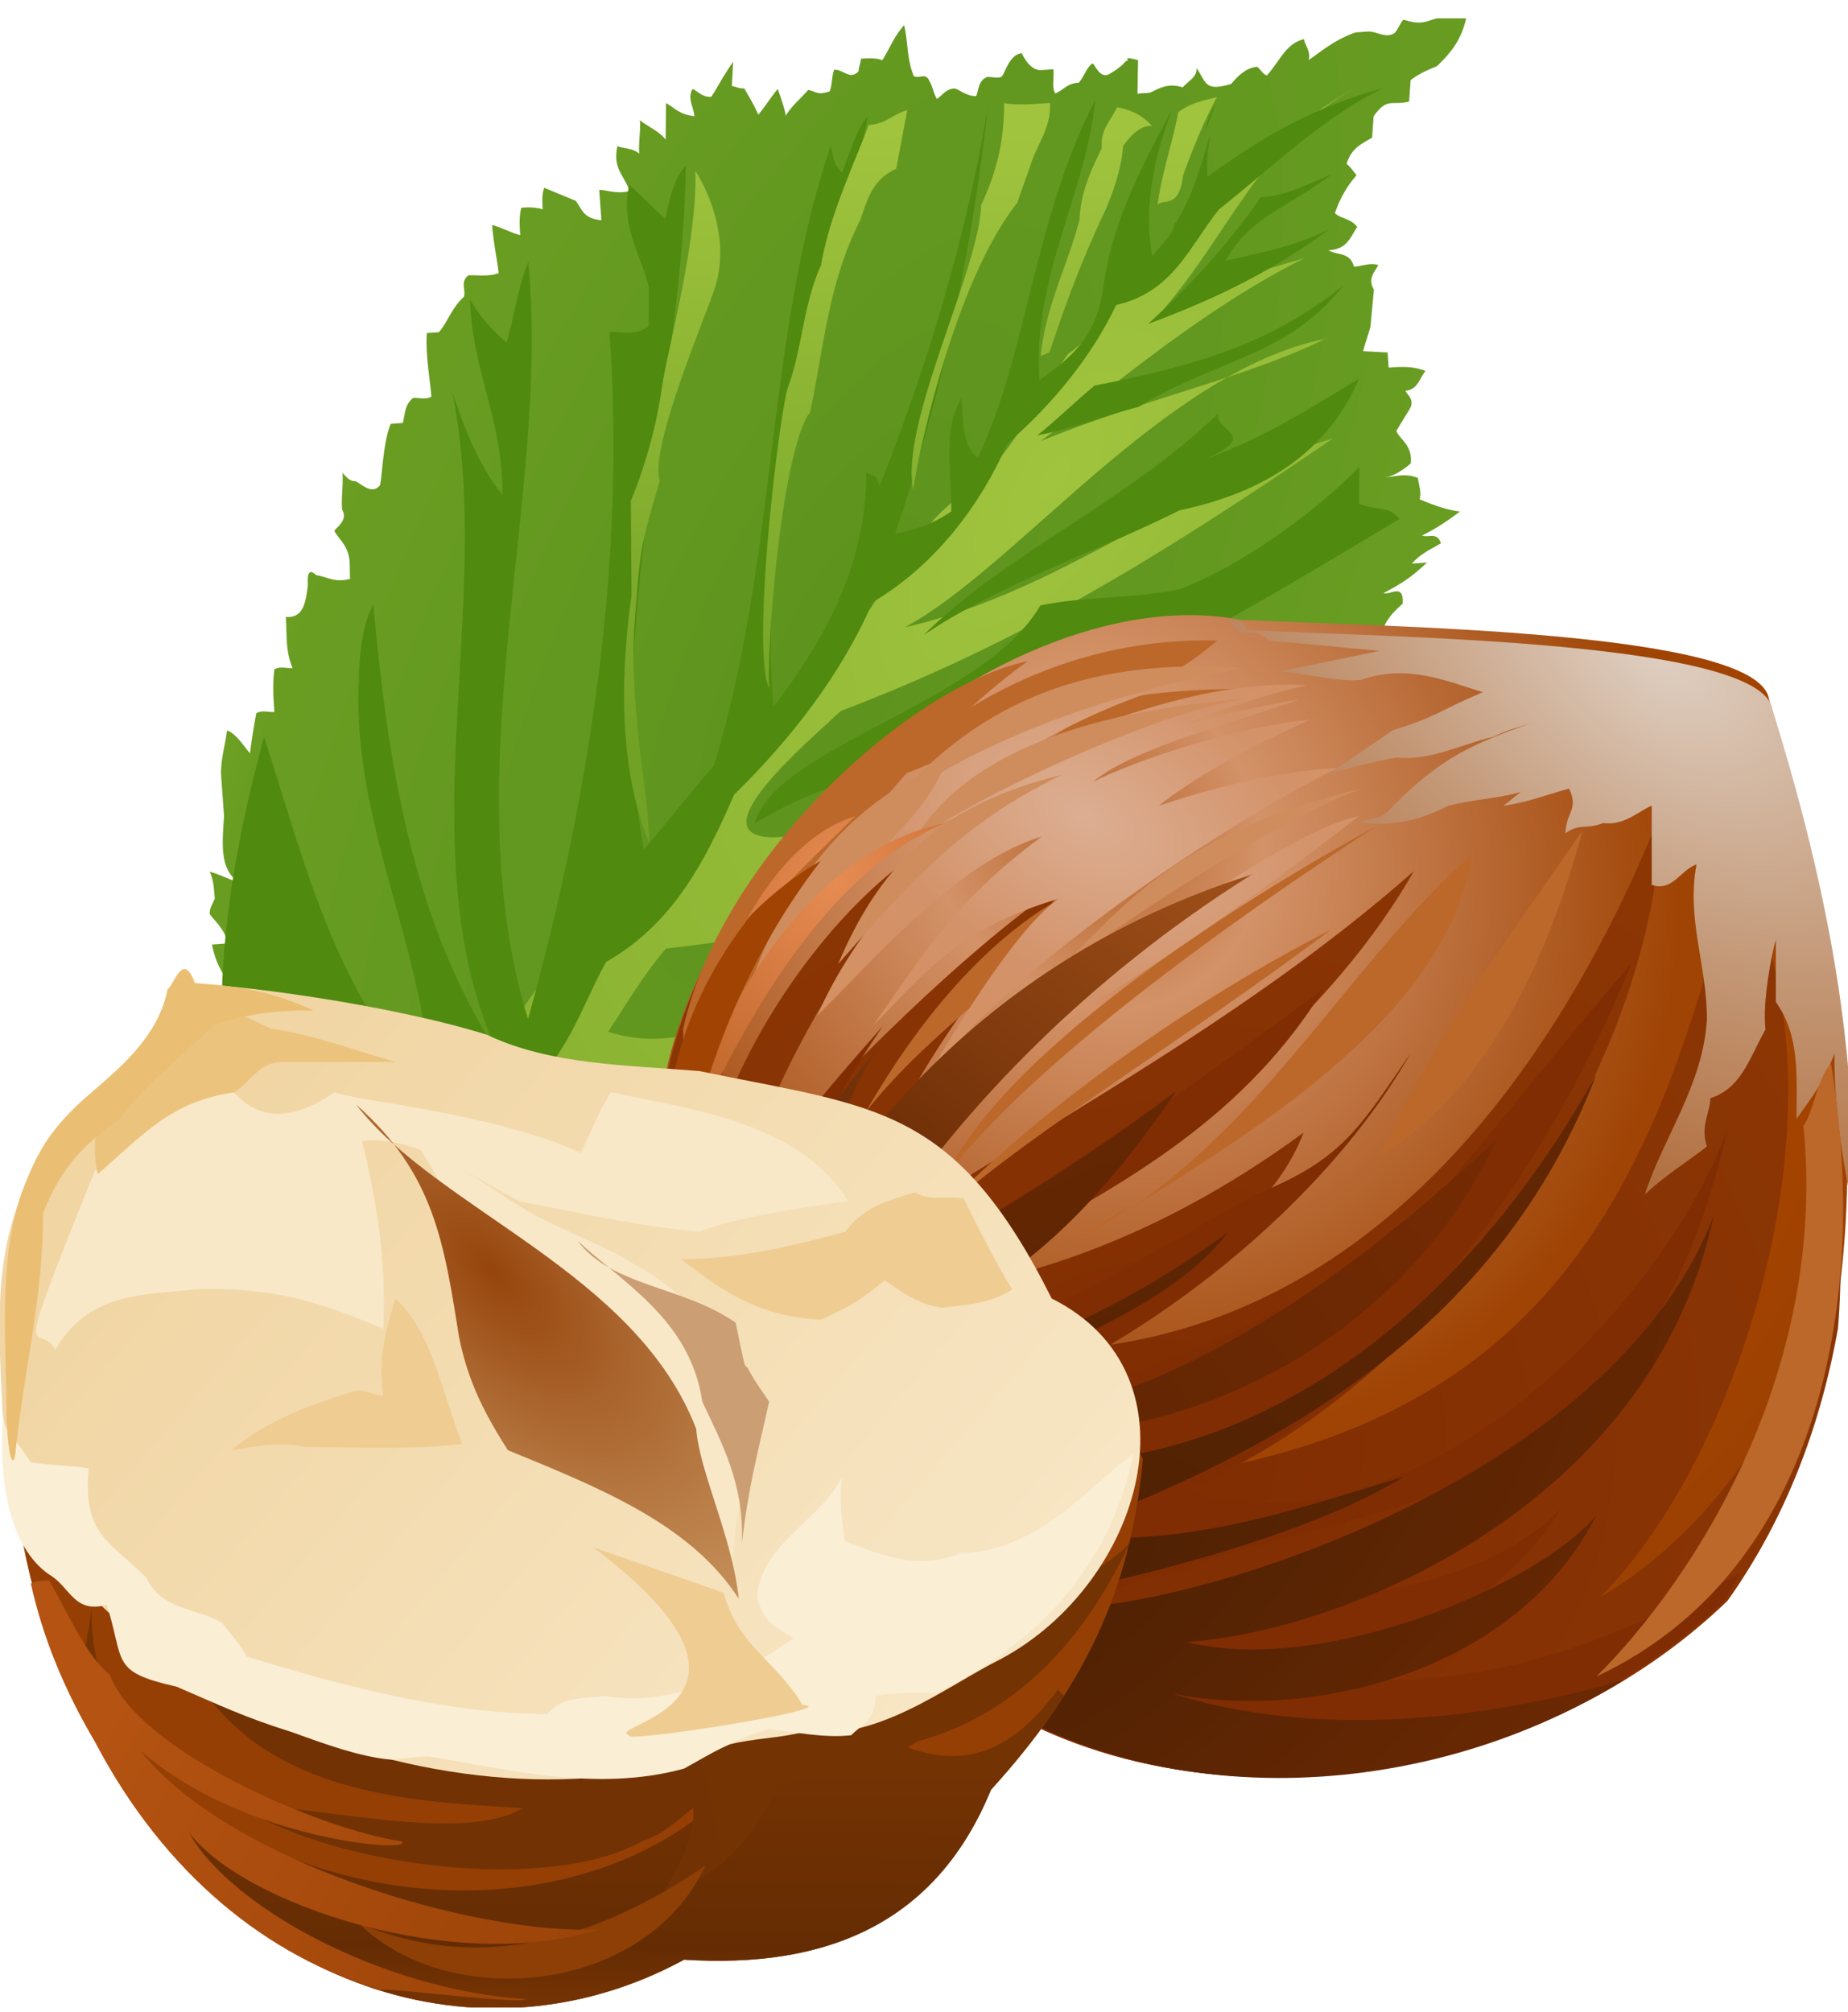 <svg width="90" height="98" fill="none" xmlns="http://www.w3.org/2000/svg"><g clip-path="url(#clip0)"><path d="M15.406 28.012c.6.105.917.379 1.644.179-.042-.59.073-1.042-.264-1.61-.17-.285-.327-.422-.496-.706-.01-.147.706-.495.368-1.063-.042-.59.063-1.19.02-1.779.159.137.327.421.622.4.306.126.791.684 1.202.21.116-.452.147-2.084.526-3l.59-.042c.116-.452.084-.894.505-1.22.296-.022.601.104.886-.064-.053-.737-.297-2.052-.223-3.095l.59-.042c.41-.473.653-1.231 1.211-1.716.127-.305-.2-.726.221-1.052.443-.032.896.084 1.476-.106-.032-.442-.254-1.463-.318-2.347.454.116.918.379 1.37.494-.03-.442-.063-.884.053-1.336.295-.021.59-.043 1.044.073-.022-.295-.054-.737.073-1.042l1.529.631c.326.421.358.863 1.254.947l-.106-1.473c.295-.022.907.23 1.486.041-.358-.863-.822-1.126-.602-2.178.306.126.749.094 1.065.368-.042-.59.074-1.042.031-1.632.317.274.928.526 1.255.947l.02-1.778c.464.263.633.547 1.381.641-.032-.442-.358-.863-.095-1.326.306.126.474.41.917.379.4-.621.526-.927 1.064-1.706l-.063 1.19c.148-.01.306.126.601.105.169.284.506.852.686 1.284.274-.316.674-.937.948-1.253 0 0 .37 1.01.39 1.305.264-.463.685-.79 1.096-1.263.453.115.464.263 1.044.073.126-.305.094-.747.22-1.053.443-.031.78.537 1.192.063-.011-.147.115-.452.105-.6.295-.02.738-.053 1.043.074.4-.621.516-1.074 1.064-1.706.211.874.117 1.621.476 2.484.306.126.58-.19.759.242.169.284.19.579.359.863.284-.169.41-.474.853-.506.148-.01.622.4 1.065.369.126-.306.095-.748.526-.927.296-.021.601.105.738-.053s.369-1.063.959-1.105c0 0 .359.863.95.82l.59-.042c.031.442-.084.895.084 1.18.432-.18.559-.485 1.149-.527.274-.316.39-.769.674-.937.158.136.348.715.78.536.285-.168.57-.337.843-.653.296-.02-.316-.273.59-.042l-.03 1.632.59-.043c.432-.179.854-.505 1.613-.263.274-.316.706-.495.674-.937.496.705.38 1.157 1.687.768.274-.316.685-.79 1.275-.832.158.137.327.42.474.41.685-.79.927-1.547 1.802-1.758.021.295.338.568.222 1.02.706-.494 1.264-.978 2.276-1.347l.59-.042c.443-.032.917.378 1.339.052.137-.158.263-.463.4-.621.148-.01.612.252 1.191.063.58-.19 1.307-.39 1.908-.285-.22 1.053-.62 1.674-1.453 2.474-.432.179-.864.358-1.286.684l-.073 1.042c-.875.211-1.054-.22-1.728.716l-.074 1.042c-.569.337-1 .516-1.243 1.274.158.137.158.137.485.558a5.308 5.308 0 00-1.053 1.853c.317.273.76.242 1.086.662-.4.622-.516 1.074-1.401 1.138.464.263 1.043.073 1.244.8.443-.033.727-.201 1.18-.085-.126.305-.547.631-.21 1.2l-.167 1.789c-.116.452-.242.758-.358 1.21l1.191.063.053.737c.59-.042 1.18-.085 1.792.168-.274.316-.379.916-.969.958.01.147.475.41.211.873l-.663 1.085c.18.431.79.684.707 1.578 0 0-.695.642-1.286.685.59-.043 1.023-.222 1.634.03.021.296.2.727.074 1.032.612.253 1.223.505 1.972.6-.422.326-1.127.82-1.844 1.168.306.127.727-.2.917.38-.569.336-1.001.515-1.412.989l.738-.053c-.695.642-1.117.969-2.118 1.485.306.126 1.001-.516.928.526-.559.484-.97.958-1.064 1.705.306.126.212.873.77.39-.274.315-.822.947-1.412.989.01.147.759.242.485.558-.284.168-.706.495-1.127.82.759.243 1.518.485 2.245.285-1.117.968-1.907 2.358-3.382 2.463.169.284.485.558.517 1-.422.326-.843.653-1.412.99.01.147.643.694.38 1.157-.886.064-1.93-.01-2.825-.093.18.431.633.547.38 1.157h-2.077c.022.295.76.243.201.727l-.706.495c-.126.305.2.726-.231.905-.875.21-1.434.695-2.488.474-.453-.115-.875.211-1.17.232.064.884.77.39 1.076.516.58-.19 1.054.22 1.054.22-.253.61-1.127.822-1.275.832-.274.316-.105.6-.073 1.042-.285.169-.728.2-1.16.38-.663 1.084.022.294-.084.894-.842.653-1.75.422-2.782.496l.064.884c-.285.168-.58.19-.865.358-.242.758-.42.326-.842.653-.886.063-1.792-.168-2.689-.252-.073 1.042.654.841.981 1.262-.432.18-.874.211-1.306.39-3.058-1.262-.559.484-.843.653-.285.168-.59.042-1.033.074l.042.59c-.569.336-1.17.231-1.907.284-.243.758.38 1.158.548 1.442-.695.642-1.591.558-2.613.78-.127.305.042.589.21.873-.59.042-1.19-.063-1.633-.031l.074 1.031c-.874.211-1.623.117-2.508.18.032.442.348.715.517 1 .18.431.337.568.506.852-.58.19-1.033.074-1.475.106-.285.168.031.442.042.59-.443.03-1.486-.043-1.634-.032l.075 1.031c-.443.032-1.487-.041-1.634-.03-.411.473-.253.61-.063 1.189-.422.326-.875.21-1.318.242.011.148-.115.453-.105.6-.41.474-.864.358-1.317.242-.263.464.19.58.359.863-.274.316-1.012.37-1.012.37-.263.462-.2 1.346-.189 1.494-.864.358-1.634-.031-2.382-.126-.105.6.222 1.021.412 1.6-.264.463-.58.19-.864.358-.116.453-.39.768-.506 1.22-.169-.283-.664-.988-.664-.988-.105.6-.4.62-.664 1.084-.59.042-.906-.231-1.212-.357l-2.066.147c-.19-.578-.348-.715-.823-1.126-1.191-.062-1.993-.894-2.478-1.451-1.243 1.274-1.716 2.937-2.211 4.305-.59.042-1.677-.62-1.824-.61 1.053-1.853 1.347-3.947 2.569-5.516-1.613.264-2.867-.683-4.112-1.482.454.115.58-.19.865-.359-1.371-.494-1.445-1.525-1.984-2.82-.211-.873-.875-1.863-1.066-2.441.285-.169.411-.474.696-.643-.633-.547-1.14-1.4-1.477-1.967.453.115.57-.337.854-.506-.644-.694-.855-1.568-.93-2.6.159.138.465.264.623.4-.19-.578-.38-1.157-.707-1.578.432-.179.738-.053 1.18-.084-.622-.4-1.128-1.253-1.455-1.674.442-.031.896.084 1.338.053-.654-.842-1.139-1.4-1.371-2.568l.738-.053c-.043-.59-.517-1-.844-1.42-.022-.295.115-.453.242-.758-.043-.59-.064-.885-.244-1.316.454.116.918.379 1.371.494-.938-.673-.739-2.02-.676-3.21l-.138-1.915c-.053-.737.189-1.495.283-2.242.454.115.96.968 1.118 1.105.095-.748.2-1.347.305-1.947.284-.169.59-.043.885-.064-.053-.737-.095-1.326-.001-2.073.285-.169.59-.043.885-.064-.358-.863-.264-1.61-.328-2.494.896.084.98-.81 1.075-1.558-.064-.884.252-.61.41-.474z" fill="url(#paint0_radial)"/><path d="M62.94 37.198c-4.743 2.117-9.897 2.634-14.387 4.14 1.046 4.22 3.058 1.262 4.597 2.04-2.75.938-6.103-.303-8.802-.702-3.688 2.337-7.788 3.075-11.91 3.519-1.095 1.263-1.885 2.652-2.822 4.053 3.342 1.093 5.881-.718 8.812-1.224l12.32-1.919c-3.91 1.317-8.146 2.213-11.93 3.224 2.056-.295 3.732.325 5.26.956-4.785-.545-10.055.424-13.343 2.14.401 1.453 1.772 1.947 2.732 2.916-2.076 2.073-5.25 1.264-7.683 2.475-1.297.537-1.665 1.6-2.34 2.537 2.246.284 4.133-.296 6.199-.444-2.94 2.433-7.756 3.518-10.34 2.666-.772-6.61 9.95-20.41 14.977-24.77 2.866-1.39 3.086-4.516 5.34-6.158 3.098-2.295 4.15-6.221 6.964-8.348 2.687-1.822 3.94-5.022 5.424-7.054 1.412-.99 1.791-1.905 2.74-3.158 3.782-3.085 7.163-7.622 11.304-9.844-4.562 2.548-6.162 7.106-9.449 10.896 2.14-1.19 4.9-1.98 6.935-2.57-4.869 2.422-9.2 6.139-12.855 8.918 4.752-1.97 10.012-3.086 13.88-4.992-7.895 1.602-15.068 11.15-20.495 14.056 7.736-1.739 14.015-7.224 20.844-9.194-8.482 5.791-15.3 9.982-23.962 13.268-1.528 1.443-7.123 6.138-3.265 6.158 8.728-.328 16.78-3.867 25.254-3.585z" fill="url(#paint1_radial)"/><path d="M68.162 25.272c-2.561 1.516-5.828 3.527-8.968 5.233.759.242 1.17-.232 1.824.61-2.361.17-4.406.612-6.419 1.497-2.856 1.537-6.618 2.843-9.77 4.402-2.76.79-5.385 1.422-8.083 3.096 1.063-3.778 11.15-5.834 13.92-10.623 2.192-.453 4.427-.317 6.767-.781 2.887-1.096 6.417-3.57 8.767-5.96l-.02 1.779c.917.379 1.338.052 1.981.747zm-.77-20.977c-2.73 1.232-5.364 3.79-8.03 5.907-1.495 1.884-2.232 4.01-5.004 4.654-1.158 2.452-3.065 4.81-5.299 6.748-1.274 2.905-3.433 5.874-6.563 7.727-1.526 3.516-3.97 6.653-6.741 9.37-1.4 3.21-2.959 6.284-6.236 8.148-1.316 2.316-2.242 5.937-5.425 7.053-.653 1.232 1.52 2.557-1.811 3.684-.938 1.4-2.211 4.306-3.897 5.611-3.563-.04-11.282-6.301-5.527-27.3 1.9 5.788 3.421 12.492 8.062 17.196-.003-6.22-3.57-12.482-3.468-19.303.042-1.484.072-3.115.725-4.347.69 7.504 1.842 15.272 6.02 21.786-4.422-9.903-.075-21.62-2.167-32.133.57 1.736 1.298 3.61 2.437 5.01.03-3.706-1.468-5.968-1.575-9.515.506.852.991 1.41 1.782 2.094.358-1.21.547-2.705 1.052-3.926 1.113 11.324-3.697 24.85-.012 36.88 2.946-10.579 4.785-22.115 3.967-33.46.59-.043 1.202.21 1.908-.285l.01-1.927c-.413-1.6-1.404-3.01-.952-4.967.475.41 1.118 1.105 1.75 1.652.232-.906.316-1.8 1-2.59-.12 10.673-4.025 22.357-2.048 33.324.959-1.106 2.318-2.832 3.413-4.096 3.126-10.147 2.509-20.767 5.687-30.177.19.579.053.737.538 1.294.39-.768.6-1.968 1.285-2.758-1.86 9.168-5.46 18.905-4.602 28.767 2.17-2.821 4.56-6.695 4.516-11.431.317.273.443-.032.644.694 2.263-5.642 4.304-12.305 5.323-18.747-.818 7.168-2.237 14.23-4.563 21.062 1.022-.221 1.75-.421 2.74-1.084.01-1.927-.434-3.968.492-5.516.075 1.032.023 2.368.803 2.905 2.443-5.21 2.724-11.6 5.715-17.442-.42 4.473-3.084 8.663-2.723 13.673 1.549-1.148 2.676-1.969 3.096-4.369.368-3.136 1.8-5.905 3.369-8.831-.747 1.979-1.452 4.547-.966 7.178.263-.463.97-.958 1.074-1.558.938-1.4 1.274-2.905 1.758-4.421-.105.6-.2 1.347-.146 2.084 2.676-1.969 5.385-3.496 8.588-4.318zM58.653 6.55c.105-.6.358-1.21.495-1.368-.116.452-.38.915-.495 1.368zm7.533 11.902c-1.527 3.516-4.498 5.506-8.735 6.402-4.152 2.074-8.79 3.591-12.467 6.076 4.014-3.99 9.916-6.486 14.351-10.803-.231.906 2.15 1.031-.726 2.274 3.035-1.106 5.016-2.433 7.577-3.95zm-.772-4.536c-2.718 3.453-6.123 3.549-9.958 5.897-1.602.41-3.478 1.137-4.943 1.39.843-.652 1.812-1.61 2.792-2.421 4.68-.928 8.463-1.94 12.109-4.866zm-.54-5.442c-2.108 1.632-4.005 2.065-5.185 4.223 1.898-.433 3.363-.686 5.08-1.55-2.676 1.97-5.395 3.35-8.862 4.634 1.949-1.768 3.877-3.832 5.489-6.169 1.328-.095 2.181-.6 3.477-1.138z" fill="#508A0F"/><path d="M44.183 5.366c-.728.2-.99.663-1.876.726-.874 2.285-1.906 4.432-2.326 6.832-.895 1.99-.894 4.063-1.641 6.041-.463 1.811-1.754 12.715-.878 14.578-.149-2.063.637-11.746 1.995-13.473.663-3.157.883-6.283 2.441-9.357.368-1.063.6-1.968 1.748-2.495l.537-2.852zm4.722-.339c0 2.074-.483 3.59-1.126 4.969-.072 3.115-3.978 10.652-3.302 13.862.294-2.095 2.082-10.22 5.073-13.99.242-.757.495-1.368.737-2.125.379-.916.916-1.695.842-2.727-.886.064-1.623.117-2.224.011zm10.361-.297c-.727.2-1.17.232-1.876.727-.326 1.652-.82 3.02-1.01 4.515.275-.316 1.055.22 1.233-1.421.495-1.368 1-2.59 1.653-3.821zm-4.859.496c-.39.768-.811 1.095-.747 1.979-.516 1.074-1.032 2.147-1.084 3.484-.579 2.263-1.632 4.116-1.894 6.652l.432-.179c.853-2.579 1.6-4.558 2.758-7.01.38-.916.748-1.98.82-3.021 0 0 .664-1.084 1.413-.99-.485-.558-1.097-.81-1.698-.915zm-20.542 3.1c.107 3.547-1.43 8.989-1.618 10.483a23.546 23.546 0 01-1.526 5.59l.035 4.588c-.589 4.19-.565 8.631.87 12.083-.043-2.663-1.1-7.03-.67-11.356.22-3.126.346-3.432 1.177-6.305-.56-1.59 2.494-8.62 2.725-9.526.832-2.874-.993-5.557-.993-5.557z" fill="url(#paint2_linear)"/><path d="M60.461 30.192c-12.257-2.347-29.886 13.576-28.375 27.656.168 10.057 7.723 17.264 13.936 23.466 10.074 8.213 27.703 6.537 37.945-3.352 8.731-12.571 6.548-29.668 2.183-43.915-.504-3.352-18.805-3.52-25.689-3.855z" fill="url(#paint3_radial)"/><path d="M43.335 35.89c-6.884 5.532-12.089 14.08-11.081 21.958.168 10.057 7.723 17.264 13.936 23.466 10.074 8.213 27.703 6.537 37.945-3.352 2.854-4.023 4.533-8.549 5.373-13.242a34.21 34.21 0 000-5.866c-.672 7.375-5.037 15.085-11.585 18.94 7.22-7.207 12.592-25.477 6.548-35.534-3.358 13.242-7.556 25.31-24.01 28.997 10.746-5.866 20.148-19.275 20.484-31.847-4.701 11.901-13.768 25.31-29.047 26.316 3.862-3.017 9.738-5.699 11.585-10.56-5.037 3.688-10.577 6.37-16.79 7.543 8.06-5.7 17.294-11.733 22.163-20.281-8.563 7.542-18.469 12.57-27.871 18.772 2.014-6.872 6.044-13.074 11.753-18.772-4.87 2.849-13.097 11.062-16.79 15.755 1.343-4.693 5.205-13.074 11.585-18.102-6.213 2.011-13.6 12.571-13.6 20.281.336-1.34-.168-14.917 11.92-24.304-1.007 0-1.846-.167-2.518-.167z" fill="url(#paint4_radial)"/><path d="M60.125 30.192h-.335c.671 1.173 1.175.168 2.014 1.006l5.373.503-4.869 1.005c.84 0 3.526.67 4.198.335 2.182-.67 4.03.168 5.708.67-2.35 1.007-2.183 1.174-4.365 1.845l-3.19 2.179c.84-.336 3.19-.838 3.358-.838 1.679.167 3.19-.67 4.7-1.006.672-.335 1.344-.503 1.848-.67-2.855 1.005-4.366 1.676-6.716 4.022-.672.838-1.175.503-1.68.838 1.848.168 3.023-.167 4.366-.838 1.343-.335 2.35-.335 3.526-.67l-.84.67c1.176-.168 2.015-.503 3.19-.838.504 1.006-.167 1.173-.167 2.18.671-.504 1.007-.169 1.847-.504 1.007.168 1.847-.67 2.35-.838v3.855c1.008.336 1.343-.67 2.183-1.005-.504 2.681.504 4.86.504 7.542-.168 3.185-2.183 5.867-3.022 8.549.839-.838 2.182-1.677 3.022-2.347-.336-1.006.168-1.676.168-2.347 1.51-.503 1.846-1.843 2.686-3.352-.168-1.34.336-3.855.504-4.358v3.017c1.175 1.676 1.007 3.52 1.007 5.699.84-1.173 1.343-1.844 1.847-3.185 0 2.682.336 4.861.84 7.375.335-8.213-1.512-16.593-3.862-24.136-.504-3.352-18.805-3.52-25.521-3.855-.336-.503-.504-.503-.672-.503z" fill="url(#paint5_radial)"/><path d="M59.286 31.197c-6.884-.167-12.593 2.85-16.79 7.04 2.854-.838 6.548-3.017 9.738-3.017-1.511 1.174-3.526 1.844-4.701 3.855 3.022-1.676 5.54-3.184 9.066-3.184 1.68-1.174 2.351-2.18 4.702-2.347-3.19 0-6.045.168-9.067 1.006 2.686-.67 4.701-1.341 7.052-3.353zm7.723 9.052c-3.694 2.01-17.462 9.889-20.987 17.096 4.197-5.531 13.767-12.403 20.987-17.096zm10.074.167c-3.861 5.699-7.052 9.722-9.906 15.924 5.373-3.353 8.227-9.722 9.906-15.924zM71.71 41.59c-5.708 5.028-9.57 12.403-16.622 17.264C61.468 54.83 70.535 49.3 71.71 41.59zM55.088 58.686c-.84.503-1.679 1.006-2.35 1.509.84-.336 1.51-.838 2.35-1.509zm.336-16.426c-6.044 1.34-10.578 7.207-13.264 11.9 3.526-4.525 10.242-8.883 13.264-11.9zm2.519 1.508c-7.556 2.85-13.265 9.554-14.944 14.75 3.694-4.525 9.235-10.392 14.944-14.75zm6.883 1.509c-7.555 3.855-16.79 10.392-22.162 17.264 3.358-5.028 12.088-9.721 22.162-17.264z" fill="#BC682A"/><path d="M57.103 33.376c-5.037 1.174-11.92 2.515-14.775 7.878 1.847-.335 3.526-1.34 5.708-1.843-2.182 1.173-6.548 6.034-8.227 10.056 2.687-2.681 6.884-7.542 10.914-8.716-4.533 3.353-6.044 6.202-8.227 9.22 2.518-2.515 4.03-4.694 9.066-6.202-2.686 1.843-7.051 9.889-7.22 10.056 2.855-5.363 14.944-13.576 20.82-16.426-3.022.168-6.212 1.006-8.73 1.844 1.678-1.341 4.365-2.85 7.387-4.19-3.694.335-8.563 2.011-10.578 3.017 2.015-1.676 6.884-2.85 10.074-4.023-1.846.335-3.526.67-5.372 1.173.84-.503 4.7-1.676 5.708-1.844-5.373-.335-11.081 2.347-13.936 3.353 2.015-1.341 5.037-2.682 7.388-3.353zm9.067 6.37c-3.358.67-11.921 6.704-15.783 10.895 6.38-3.855 11.081-7.208 15.783-10.895z" fill="url(#paint6_radial)"/><path d="M79.434 46.953c-3.526 4.023-7.22 8.884-11.25 13.41 0-.168.169-.336.169-.504-5.877 5.196-16.119 7.878-23.674 10.56 1.846-.838 3.357-1.006 4.7-2.514 7.388-3.185 15.28-9.554 19.31-16.594-2.52 3.688-3.359 5.196-7.556 6.872-6.716 3.688-13.432 8.549-21.492 8.046 8.563-6.034 18.973-8.549 24.85-18.103-7.892 5.867-15.783 11.398-24.514 15.589-1.175.502-2.182.67-3.358 1.676 1.176-5.7 3.023-10.56 6.38-15.42-3.525 4.022-7.22 8.045-8.563 13.744-.335-4.19-.167-8.549-.167-12.907a72.332 72.332 0 00-2.183 6.202v.838c.168 10.057 7.723 17.264 13.936 23.466 10.074 8.213 27.703 6.537 37.945-3.352.336-.503.504-1.006.84-1.341-7.052 3.52-11.585 5.531-19.98 5.196 4.197-1.844 8.563-4.19 11.249-8.38-5.54 5.53-16.118 4.525-23.842 4.86 13.432-6.034 27.2-2.682 31.901-23.298-3.19 8.715-15.279 21.119-26.36 17.599 10.074-4.358 18.133-16.761 21.659-25.645z" fill="#802D03"/><path d="M51.73 37.734c-5.54 1.341-8.73 4.023-10.913 9.22 3.526-4.023 6.044-6.873 10.913-9.22zm14.608.67c-8.395 2.012-11.25 5.197-14.608 8.717 6.213-4.526 12.089-7.878 14.608-8.716z" fill="#CF8D5E"/><path d="M60.461 32.538c-7.052-.503-12.593 1.341-17.126 6.705 4.533-3.352 11.082-5.531 17.126-6.705zm-15.95 8.381c4.365-2.85 12.424-6.37 16.118-6.872-6.884.503-13.432 2.346-16.118 6.872z" fill="#CF8D5E"/><path d="M34.269 65.223c1.679-4.86 5.372-10.56 8.563-14.247-1.847 2.514-3.358 8.045-3.358 8.045 1.679-1.843 7.22-11.9 21.49-16.426C44.679 52.82 37.795 67.57 38.97 69.916c-.84 1.676-2.855-4.358-4.701-4.693z" fill="url(#paint7_linear)"/><path d="M57.271 53.155c-11.753 8.716-18.805 10.56-19.98 13.074 0-3.52.672-7.04 2.015-10.56-1.847 3.52-3.862 6.872-3.694 11.565-1.008-1.843-1.68-4.022-2.183-6.536 0 1.34 0 2.514.168 3.855 2.519 6.704 7.891 12.068 12.593 16.761 8.73 7.04 22.666 6.872 32.908.503-6.884 2.011-15.11 2.85-21.995.67 6.716 1.341 16.79-1.005 20.652-8.716-2.686 3.353-13.264 7.878-19.98 6.202 7.555-.503 22.666-6.537 25.689-20.784-5.541 14.582-31.062 20.784-33.748 18.773 5.372-1.006 14.103-3.185 18.637-6.035-5.541 1.677-10.746 3.52-17.126 2.85 11.417-4.19 21.827-10.224 26.528-22.46-5.205 9.386-14.943 19.946-29.383 18.94 3.862-1.006 7.556-2.85 11.25-5.531-5.205 2.347-13.096 5.196-19.141 3.687 3.022-.838 15.615-4.358 19.309-9.386-5.205 3.855-13.097 7.71-16.79 5.699 6.548-3.352 9.906-6.202 14.271-12.571zM39.306 55.5c.336-.838.84-1.676 1.175-2.514-.336.838-.84 1.676-1.175 2.514z" fill="url(#paint8_radial)"/><path d="M33.261 50.138c1.847-8.381 11.082-16.762 16.79-17.935-7.555 5.364-16.622 18.94-17.126 25.98-.84-1.005.504-6.704.336-8.045z" fill="#BC682A"/><path d="M46.022 37.232c-5.877 2.178-9.235 8.38-10.242 13.576 1.343-6.37 8.395-8.883 10.242-13.576z" fill="#CF8D5E"/><path d="M45.686 69.581c10.578-.335 19.812-7.208 27.2-14.08-4.701 10.225-16.455 15.924-27.2 14.08z" fill="url(#paint9_linear)"/><path d="M89.172 51.814c-.671.67-.84 2.346-1.343 3.017 1.175 11.9-5.205 21.957-10.074 26.818 11.081-5.196 13.264-18.773 11.417-29.835z" fill="#BC682A"/><path d="M41.656 39.746c-3.19 1.005-5.205 4.525-6.548 7.542 1.343-2.681 4.03-5.028 6.548-7.542zm4.366.335c-8.731 1.844-13.096 14.08-13.768 18.773 2.35-6.034 6.884-15.924 13.768-18.773z" fill="url(#paint10_radial)"/><path d="M36.283 44.942c-3.526 4.693-4.533 9.721-3.526 15.42.84-6.704 3.19-13.241 7.22-18.437-1.847 1.005-3.694 2.85-3.694 3.017z" fill="#A14302"/><path d="M1.947 58.663C-.273 68.56.023 76.684 4.758 84.808c6.51 12.26 18.792 15.953 28.557 10.636 6.955.443 12.281-1.773 14.945-8.272 4.439-4.875 6.806-9.602 7.398-16.1-3.7-8.716-51.196-20.976-53.711-12.409z" fill="#953F05"/><path d="M4.462 78.31c-.148 1.329-.444 2.658-.888 4.135.296.739.74 1.625 1.184 2.364 6.51 12.26 18.791 15.952 28.557 10.635 6.954.443 12.281-1.773 14.945-8.272 1.331-1.477 2.515-2.954 3.55-4.58l-.295-.295c-2.072 2.807-4.587 4.284-8.286 2.364-2.22 1.181-4.883 1.92-7.547 2.215-.443.444-1.331.739-1.48 1.478-10.653 8.272-30.036 1.772-29.74-10.045z" fill="url(#paint11_linear)"/><path d="M25.473 88.058c-2.96 1.773-10.062-.148-13.909-.148 4.883 3.102 15.24 4.284 19.68 1.773 1.035-.296 1.923-1.182 2.515-1.625.148 1.625-.888 2.954-1.332 3.988 2.516-.295 4.587-2.954 5.475-5.17 2.663-.295 4.587-.738 6.806-2.068 5.327-1.477 8.434-5.613 10.358-9.749-3.7 4.875-31.665 8.715-31.665 8.715-.887-2.658-11.393-2.215-13.316-1.181 3.699 4.874 10.21 5.17 15.388 5.465z" fill="url(#paint12_linear)"/><path d="M8.605 47.881c-.444 1.625-.74 2.955-2.22 3.693C-1.012 57.63-.124 62.653.172 69.891c2.516 12.703 23.526 20.384 35.364 15.066 1.183-.295 2.367-.295 3.55-.59 3.7.442 6.955-2.217 9.618-3.546 6.955-3.693 9.914-13.885 2.516-17.578-4.735-9.453-8.582-9.305-17.164-11.078-3.551-.295-7.25-.295-10.357-1.773-4.735-1.477-12.43-2.51-15.093-2.51z" fill="url(#paint13_linear)"/><path d="M10.38 52.164c-2.219 1.182-3.846 3.25-5.77 4.875-4.291 10.635-2.663 7.09-1.924 8.715 1.628-2.807 4.143-2.66 6.807-2.955 3.699-.147 6.066.591 9.174 1.92.148-3.397-.296-6.055-1.036-9.157 2.663-.296 5.327 1.772 7.694 2.954 3.107.59 5.623 1.181 8.73 1.477 1.627-.739 6.954-1.477 7.25-1.477-2.367-3.988-8.286-4.58-11.541-5.318-.592.886-1.036 2.068-1.48 2.954-4.143-1.92-10.801-2.51-11.985-2.954-4.143 2.807-5.179-.886-5.918-1.034z" fill="#F8E8C7"/><path d="M20.294 55.71c2.368 1.18 3.848 2.363 5.623 3.397 1.628.886 3.7 1.624 5.03 2.51 1.185.592 2.368 1.626 3.256 2.512-.148 1.33.296 2.51.74 3.693.592.738 1.184 1.477 1.776 1.92-.444 2.068-.888 3.988-1.036 6.204 0 .443.148.886.296 1.33-2.516-3.25-5.623-7.239-8.73-10.34-2.664-3.25-5.031-8.273-6.955-11.227z" fill="#F8E8C7"/><path d="M22.366 65.163c.444 2.216 1.331 3.84 2.367 5.465 4.291 1.773 8.878 3.545 11.245 7.238-.295-2.954-1.923-6.204-2.071-8.272-2.96-7.68-12.577-10.635-16.572-15.805 3.847 3.397 4.29 6.795 5.03 11.374z" fill="url(#paint14_radial)"/><path d="M44.56 58.073c-1.48.443-2.515.738-3.403 1.92-3.255.886-5.622 1.33-7.99 1.33 2.072 1.624 3.847 2.806 6.807 2.953 1.331-.59 2.071-1.033 3.107-1.92.888.591 1.627 1.182 2.811 1.33 1.184-.148 2.22-.148 3.403-.887-.74-1.181-1.627-2.954-2.367-4.431-.888-.148-1.628.148-2.367-.295zm-25.301 5.17c-.444 1.477-.888 2.954-.592 4.726-.592 0-1.036-.443-1.628-.147-1.923.59-3.995 1.329-5.77 2.806 1.035-.148 2.367-.443 3.55-.148 2.516 0 5.18.148 7.695-.147-1.036-2.66-1.48-5.466-3.255-7.09z" fill="#EFCD92"/><path d="M.171 68.708c-.296 3.397.296 6.647 2.22 7.976 1.035.591 1.183 1.92 2.811 1.477.888 2.807.148 3.25 3.403 3.989 2.072.886 3.255 1.477 5.623 2.215 1.627.591 3.255 1.182 4.735 1.33.591 0 1.183-.148 1.923-.148 3.7.59 8.138 1.773 12.43.59 1.33-.738 2.515-1.476 4.142-1.92 1.332.148 2.664.444 3.995.296.592-.59 1.184-.739 1.184-1.92.888-.148 1.923-.148 2.96-.148 4.882-2.363 8.433-6.056 9.617-11.67-2.367 1.773-4.587 4.728-8.434 4.875-1.924.739-3.403.296-5.623-.59-.148-.74-.296-2.069-.148-3.103-1.183 2.216-3.995 3.25-4.143 5.909.444 1.182.592 1.182 1.776 1.92l-2.663 1.773c-1.924.59-4.143 1.477-6.51 1.034-1.037.147-2.072 0-2.812.886-4.735 0-9.914-1.33-14.649-2.806-.296-.591-.74-1.034-1.183-1.625-1.184-.739-2.96-.591-3.7-2.216-1.775-1.772-3.107-2.068-2.81-5.318-.889-.147-1.924-.147-2.812-.295C.319 69.446.17 69.742.17 68.708z" fill="#FAEED5"/><path d="M28.137 60.436c1.627 2.216 5.178 2.216 7.694 3.988.148.739.296 1.477.444 2.068l.148.148c.295.59.74 1.181 1.035 1.625-.592 2.658-1.035 4.283-1.331 6.942.148-2.954-1.036-5.022-1.924-6.942-.592-3.989-3.847-5.761-6.067-7.83z" fill="#CB9E74"/><path d="M17.483 93.671c5.918 2.511 11.69.739 16.868-2.806-2.96 6.351-12.577 7.09-16.868 2.806z" fill="#8E3F05"/><path d="M2.39 76.98c-.295 0-.591 0-.887.147.592 2.66 1.628 5.17 3.107 7.681 3.403 6.5 8.434 10.488 13.909 12.113.296-.148 6.806.738 7.102.443-7.102-.443-14.5-4.58-16.424-8.124 2.663 3.545 13.021 6.942 19.975 4.727-5.918.295-18.051-3.25-22.342-8.715 5.03 4.43 13.464 5.022 12.725 4.43-3.995-.59-12.873-4.43-14.205-8.123-1.184-.886-2.22-3.398-2.96-4.58z" fill="url(#paint15_linear)"/><path d="M4.758 57.186c-.592-2.954.74-4.283 3.255-5.465.296-.739 1.184-2.068 1.48-2.511 1.627-.296 2.367.295 3.699.886 2.072.296 3.995 1.034 6.067 1.625h-5.475c-1.184 0-1.48.886-2.368 1.477-3.107.443-4.438 2.068-6.658 3.988z" fill="#ECC37D"/><path d="M.763 70.628c.444-4.136 1.332-7.386 1.332-11.521.887-2.364 2.22-3.545 3.699-4.58 1.331-1.772 3.107-3.101 4.587-4.578 1.627-.591 3.107-.74 4.883-.74-1.924-.885-3.552-1.18-5.771-1.329-.592-1.624-1.036.148-1.332.296-.444 2.363-2.515 3.988-3.699 5.022-2.071 1.773-2.663 2.954-3.403 4.875-1.184 3.397-.74 7.385-.74 11.078.148 2.806.444 1.92.444 1.477z" fill="#EABF73"/><path d="M35.239 77.57c.74 2.66 2.515 3.25 3.847 5.466 2.22.147-9.026 1.92-8.434 1.477-1.48-.443 8.434-1.477-1.776-9.158l6.363 2.215z" fill="#EFCD92"/></g><defs><radialGradient id="paint0_radial" cx="0" cy="0" r="1" gradientUnits="userSpaceOnUse" gradientTransform="rotate(-154.192 24.226 11.24) scale(37.58 94.282)"><stop stop-color="#5D931E"/><stop offset=".658" stop-color="#699D22"/><stop offset="1" stop-color="#86B52C"/></radialGradient><radialGradient id="paint1_radial" cx="0" cy="0" r="1" gradientUnits="userSpaceOnUse" gradientTransform="matrix(-45.444 71.182 -30.79 -19.657 51.38 23.039)"><stop stop-color="#A1C43E"/><stop offset="1" stop-color="#71A125"/></radialGradient><radialGradient id="paint3_radial" cx="0" cy="0" r="1" gradientUnits="userSpaceOnUse" gradientTransform="rotate(54.962 -12.45 71.894) scale(56.203 50.729)"><stop stop-color="#B8642A"/><stop offset=".153" stop-color="#D39268"/><stop offset=".539" stop-color="#9F4405"/><stop offset=".676" stop-color="#A34300"/><stop offset="1" stop-color="#8C3D06"/></radialGradient><radialGradient id="paint4_radial" cx="0" cy="0" r="1" gradientUnits="userSpaceOnUse" gradientTransform="rotate(-24.105 194.614 -96.226) scale(62.696 58.891)"><stop stop-color="#802D03"/><stop offset=".588" stop-color="#8C3604"/><stop offset="1" stop-color="#8F3806"/></radialGradient><radialGradient id="paint5_radial" cx="0" cy="0" r="1" gradientUnits="userSpaceOnUse" gradientTransform="matrix(-15.069 16.658 -26.798 -24.241 80.71 31.459)"><stop stop-color="#DFD0C3"/><stop offset=".53" stop-color="#C49978"/><stop offset="1" stop-color="#B26F3F"/></radialGradient><radialGradient id="paint6_radial" cx="0" cy="0" r="1" gradientUnits="userSpaceOnUse" gradientTransform="matrix(7.42 -13.198 21.681 12.188 52.81 39.788)"><stop stop-color="#DCAE92"/><stop offset=".513" stop-color="#D39269"/><stop offset="1" stop-color="#D59062"/></radialGradient><radialGradient id="paint8_radial" cx="0" cy="0" r="1" gradientUnits="userSpaceOnUse" gradientTransform="matrix(53.53 -35.625 17.015 25.567 50.493 77.314)"><stop stop-color="#4C2103"/><stop offset="1" stop-color="#772B03"/></radialGradient><radialGradient id="paint10_radial" cx="0" cy="0" r="1" gradientUnits="userSpaceOnUse" gradientTransform="rotate(120.463 8.076 33.126) scale(22.985 16.977)"><stop stop-color="#E68C53"/><stop offset="1" stop-color="#9F4507"/></radialGradient><radialGradient id="paint14_radial" cx="0" cy="0" r="1" gradientUnits="userSpaceOnUse" gradientTransform="matrix(26.606 28.837 -13.982 12.901 23.93 61.85)"><stop stop-color="#96450C"/><stop offset="1" stop-color="#F1D5A3"/></radialGradient><linearGradient id="paint2_linear" x1="44.077" y1="6.275" x2="43.39" y2="36.766" gradientUnits="userSpaceOnUse"><stop stop-color="#A1C43E"/><stop offset="1" stop-color="#71A125"/></linearGradient><linearGradient id="paint7_linear" x1="40.937" y1="60.69" x2="62.234" y2="33.767" gradientUnits="userSpaceOnUse"><stop stop-color="#642703"/><stop offset="1" stop-color="#B15C20"/></linearGradient><linearGradient id="paint9_linear" x1="56.003" y1="66.799" x2="82.989" y2="46.397" gradientUnits="userSpaceOnUse"><stop stop-color="#652703"/><stop offset="1" stop-color="#802D03"/></linearGradient><linearGradient id="paint11_linear" x1="27.499" y1="85.844" x2="27.378" y2="101.462" gradientUnits="userSpaceOnUse"><stop stop-color="#743303"/><stop offset=".579" stop-color="#652C03"/><stop offset="1" stop-color="#8D3E04"/></linearGradient><linearGradient id="paint12_linear" x1="21.254" y1="87.269" x2="67.896" y2="78.184" gradientUnits="userSpaceOnUse"><stop stop-color="#723204"/><stop offset=".548" stop-color="#743303"/><stop offset="1" stop-color="#753304"/></linearGradient><linearGradient id="paint13_linear" x1="9.734" y1="53.686" x2="63.343" y2="99.469" gradientUnits="userSpaceOnUse"><stop stop-color="#F1D5A3"/><stop offset="1" stop-color="#FAEED5"/></linearGradient><linearGradient id="paint15_linear" x1="5.026" y1="84.162" x2="34.06" y2="100.521" gradientUnits="userSpaceOnUse"><stop stop-color="#B45312"/><stop offset="1" stop-color="#953F05"/></linearGradient><clipPath id="clip0"><path fill="#fff" transform="translate(0 .894)" d="M0 0h90v96.873H0z"/></clipPath></defs></svg>
